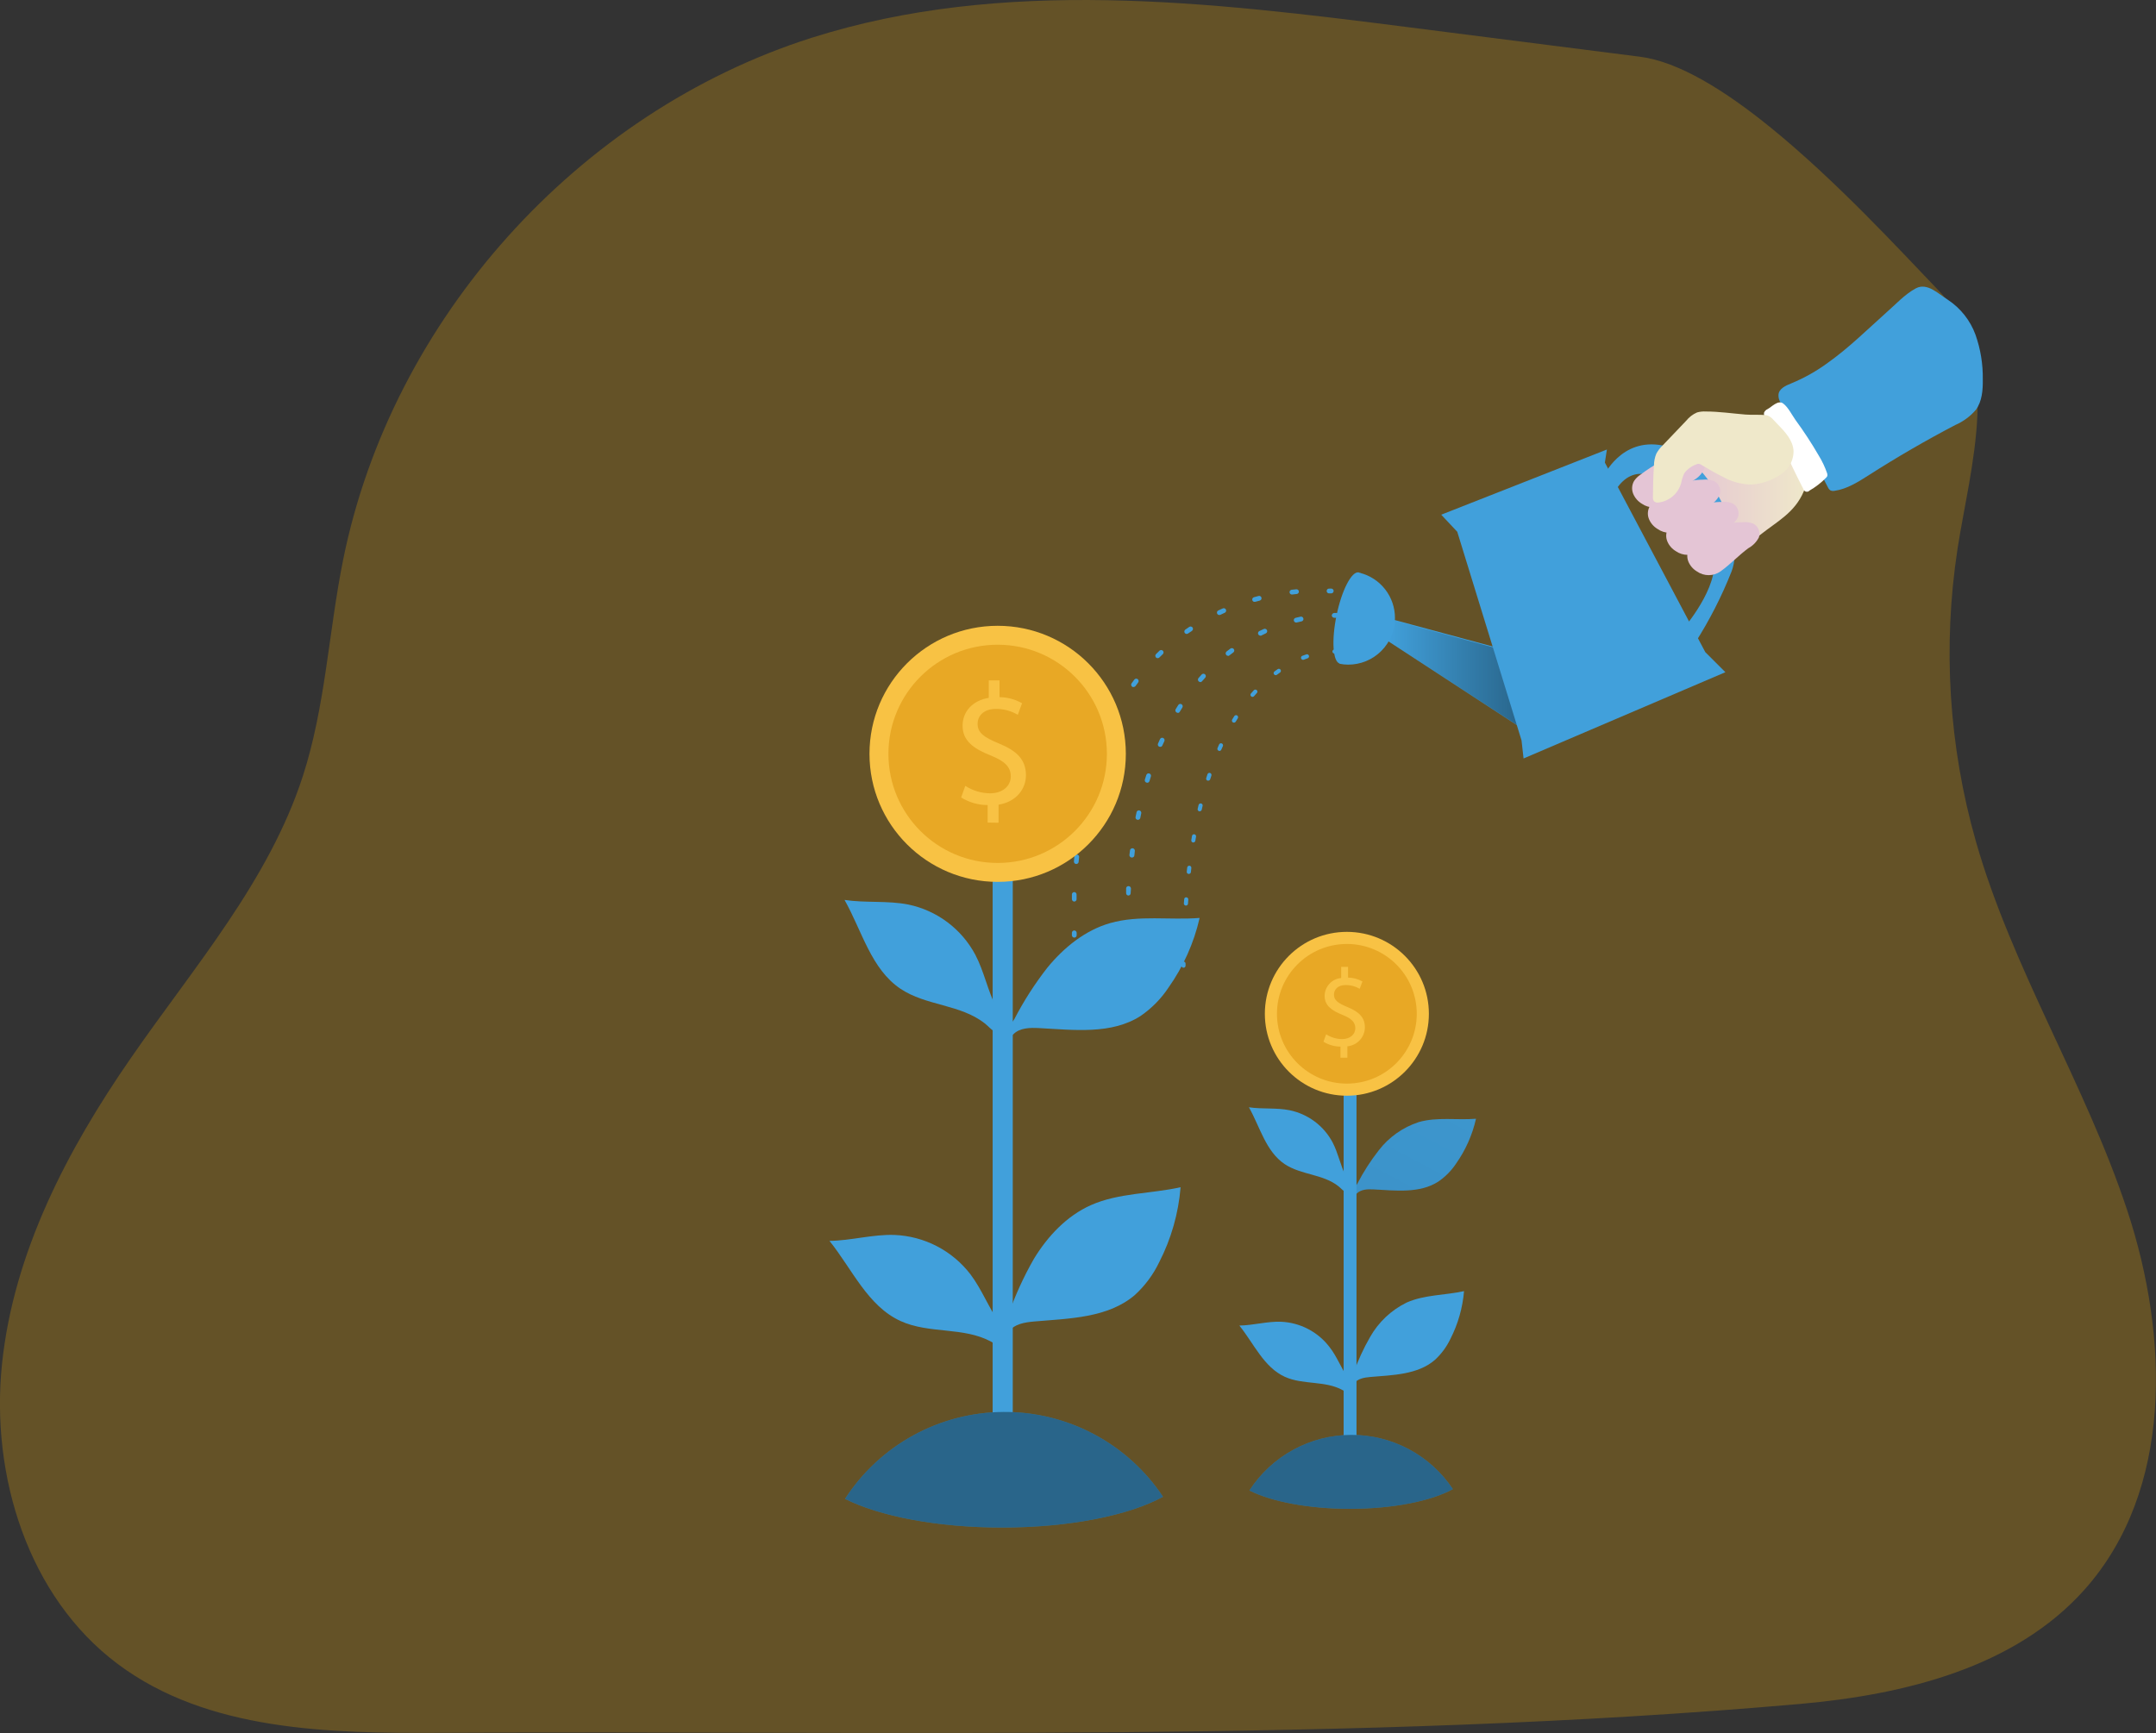 <svg width="250" height="201" viewBox="0 0 250 201" fill="none" xmlns="http://www.w3.org/2000/svg">
<rect x="0" y="0" width="250" height="201" fill="#333333" stroke="none"/>
<g clip-path="url(#clip0)">
<path opacity="0.24" d="M205.349 14.821C200.045 10.509 194.668 7.154 190.165 6.579L163.279 3.153C140.205 0.211 116.278 -2.659 94.092 4.389C66.999 13.015 45.422 37.041 39.797 64.887C38.104 73.253 37.744 81.912 35.111 90.035C31.164 102.206 22.488 112.139 15.198 122.682C7.803 133.348 1.568 145.29 0.23 158.223C-1.108 171.156 3.251 185.216 13.659 193.002C24.066 200.789 38.147 201.053 51.168 200.981C103.257 200.698 156.967 202.184 208.754 197.627C220.84 196.553 233.631 193.424 241.707 184.377C251.995 172.843 251.52 155.103 246.681 140.431C241.842 125.758 233.358 112.437 229.113 97.582C225.974 86.557 225.25 74.985 226.988 63.655C228.427 54.263 232.408 41.613 224.835 33.744C220.264 28.962 212.874 20.931 205.349 14.821Z" fill="#FEB600"/>
<path d="M174.219 75.29L161.293 71.797L160.593 74.126L177.01 84.831L174.219 75.29Z" fill="#41A0DB"/>
<path opacity="0.37" d="M174.487 75.453L161.562 71.96L160.867 74.288L177.283 84.989L174.487 75.453Z" fill="url(#paint0_linear)"/>
<path d="M204.141 62.007C203.383 62.606 202.654 63.339 201.704 63.531C200.318 63.809 199.009 62.841 197.978 61.868C196.587 60.555 195.268 59.041 194.755 57.196C194.242 55.351 194.755 53.108 196.347 52.064C197.398 51.388 198.721 51.316 199.973 51.316C202.181 51.325 204.384 51.508 206.563 51.862C207.076 51.917 207.575 52.064 208.035 52.298C209.647 53.228 209.8 55.509 209.143 57.023C208.088 59.472 206.126 60.435 204.141 62.007Z" fill="url(#paint1_linear)"/>
<path d="M185.921 55.279C185.921 55.279 187.945 50.732 192.784 51.666C197.623 52.6 202.63 61.619 200.764 66.329C199.631 69.19 198.227 71.937 196.573 74.533L194.846 73.325C194.846 73.325 198.808 68.96 198.808 65.299C198.808 61.638 192.865 55.988 192.693 55.816C192.52 55.643 189.489 53.42 187.336 56.86C185.182 60.301 185.921 55.279 185.921 55.279Z" fill="#41A0DB"/>
<path opacity="0.37" d="M185.921 55.279C185.921 55.279 187.945 50.732 192.784 51.666C197.623 52.6 202.63 61.619 200.764 66.329C199.631 69.19 198.227 71.937 196.573 74.533L194.846 73.325C194.846 73.325 198.808 68.96 198.808 65.299C198.808 61.638 192.865 55.988 192.693 55.816C192.52 55.643 189.489 53.42 187.336 56.86C185.182 60.301 185.921 55.279 185.921 55.279Z" fill="url(#paint2_linear)"/>
<path d="M207.709 44.464C207.066 44.718 206.294 45.068 206.227 45.758C206.209 46.009 206.254 46.261 206.357 46.491C206.774 47.359 207.283 48.18 207.877 48.939C209.503 51.302 210.601 53.976 211.949 56.506C212.012 56.66 212.121 56.792 212.261 56.884C212.413 56.947 212.58 56.96 212.74 56.923C214.179 56.721 215.483 55.883 216.726 55.092C219.974 53.016 223.304 51.085 226.716 49.299C227.64 48.9 228.46 48.295 229.114 47.531C229.833 46.544 229.934 45.24 229.915 44.013C229.944 42.247 229.658 40.49 229.07 38.824C228.464 37.167 227.343 35.748 225.872 34.775C224.773 34.085 223.474 32.743 222.164 33.438C220.855 34.133 219.766 35.355 218.702 36.275C216.481 38.263 214.356 40.372 211.92 42.097C210.617 43.053 209.203 43.847 207.709 44.464Z" fill="#41A0DB"/>
<path d="M204.961 47.449C204.783 47.526 204.639 47.666 204.558 47.842C204.526 47.987 204.543 48.139 204.606 48.273C204.88 48.987 205.455 49.529 205.887 50.157C206.209 50.666 206.488 51.201 206.721 51.757C207.484 53.429 208.275 55.111 209.119 56.731C209.139 56.803 209.177 56.869 209.231 56.921C209.285 56.972 209.352 57.009 209.425 57.026C209.498 57.042 209.574 57.039 209.645 57.016C209.716 56.992 209.78 56.95 209.829 56.894C210.535 56.489 211.181 55.987 211.747 55.404C211.81 55.347 211.86 55.276 211.891 55.198C211.911 55.093 211.901 54.985 211.863 54.886C211.617 54.176 211.296 53.495 210.903 52.854C210.075 51.424 209.17 50.039 208.194 48.705C207.786 48.13 207.335 47.209 206.755 46.788C206.174 46.366 205.436 47.195 204.961 47.449Z" fill="white"/>
<path d="M190.371 58.418C189.928 58.151 189.58 57.749 189.379 57.273C189.281 57.035 189.239 56.778 189.255 56.521C189.272 56.264 189.347 56.015 189.475 55.792C189.663 55.511 189.904 55.268 190.184 55.078C190.977 54.477 191.816 53.938 192.693 53.468C193.155 53.206 193.648 53.003 194.16 52.864C194.654 52.761 195.157 52.708 195.661 52.706C196.103 52.654 196.551 52.717 196.961 52.888C197.23 53.036 197.44 53.272 197.553 53.557C197.667 53.842 197.678 54.158 197.585 54.45C197.317 54.986 196.892 55.427 196.366 55.715C195.235 56.544 194.28 57.593 193.134 58.408C192.731 58.694 192.249 58.849 191.754 58.85C191.26 58.852 190.777 58.701 190.371 58.418Z" fill="url(#paint3_linear)"/>
<path d="M192.194 61.346C191.75 61.08 191.403 60.679 191.206 60.2C191.109 59.963 191.066 59.706 191.082 59.45C191.098 59.193 191.171 58.944 191.297 58.72C191.49 58.441 191.732 58.199 192.012 58.006C192.805 57.404 193.643 56.866 194.52 56.396C194.98 56.133 195.472 55.931 195.983 55.792C196.478 55.689 196.983 55.636 197.489 55.634C197.93 55.582 198.378 55.645 198.788 55.816C199.056 55.965 199.265 56.202 199.378 56.486C199.492 56.771 199.504 57.086 199.412 57.378C199.149 57.919 198.728 58.367 198.203 58.662C197.072 59.491 196.117 60.541 194.971 61.355C194.564 61.642 194.078 61.795 193.581 61.793C193.083 61.791 192.599 61.635 192.194 61.346Z" fill="url(#paint4_linear)"/>
<path d="M194.319 63.924C193.874 63.658 193.528 63.257 193.331 62.778C193.233 62.541 193.191 62.284 193.207 62.028C193.223 61.771 193.296 61.522 193.422 61.298C193.614 61.019 193.856 60.778 194.137 60.589C194.928 59.984 195.767 59.444 196.645 58.974C197.105 58.712 197.596 58.509 198.108 58.37C198.603 58.266 199.108 58.215 199.614 58.217C200.055 58.161 200.503 58.222 200.913 58.394C201.181 58.544 201.39 58.781 201.503 59.067C201.617 59.352 201.629 59.668 201.537 59.961C201.266 60.493 200.841 60.932 200.319 61.221C199.182 62.05 198.227 63.099 197.081 63.914C196.678 64.2 196.196 64.355 195.702 64.356C195.207 64.358 194.724 64.207 194.319 63.924Z" fill="url(#paint5_linear)"/>
<path d="M196.765 66.276C196.321 66.012 195.975 65.612 195.777 65.136C195.68 64.897 195.637 64.64 195.653 64.383C195.669 64.126 195.742 63.876 195.868 63.651C196.061 63.374 196.301 63.134 196.578 62.941C197.372 62.339 198.212 61.801 199.091 61.331C199.543 61.069 200.026 60.865 200.529 60.723C201.025 60.623 201.53 60.572 202.035 60.569C202.477 60.518 202.924 60.579 203.335 60.747C203.603 60.897 203.812 61.134 203.925 61.419C204.039 61.705 204.051 62.02 203.959 62.313C203.689 62.849 203.262 63.291 202.736 63.579C201.604 64.408 200.649 65.457 199.503 66.272C199.103 66.556 198.625 66.709 198.135 66.709C197.644 66.71 197.165 66.559 196.765 66.276Z" fill="url(#paint6_linear)"/>
<path d="M197.796 47.727C197.453 47.706 197.109 47.743 196.779 47.837C196.29 48.05 195.86 48.379 195.527 48.796L192.784 51.671C192.491 51.949 192.245 52.273 192.055 52.629C191.879 53.061 191.788 53.523 191.786 53.99C191.705 55.212 191.666 56.439 191.666 57.661C191.65 57.83 191.694 58 191.791 58.14C191.863 58.203 191.948 58.248 192.041 58.273C192.133 58.298 192.23 58.302 192.324 58.284C192.933 58.208 193.507 57.954 193.972 57.553C194.437 57.153 194.773 56.623 194.937 56.031C195.011 55.634 195.135 55.247 195.307 54.881C195.648 54.425 196.114 54.077 196.65 53.88C196.732 53.833 196.824 53.803 196.918 53.794C197.064 53.799 197.205 53.849 197.321 53.937C198.127 54.416 198.937 54.896 199.781 55.308C200.807 55.883 201.962 56.19 203.138 56.199C204.491 56.098 205.783 55.597 206.851 54.761C207.202 54.462 207.485 54.09 207.679 53.67C207.873 53.251 207.973 52.794 207.973 52.332C207.92 51.077 206.975 50.061 206.088 49.169C205.68 48.762 205.325 48.211 204.726 48.139C203.963 48.077 203.177 48.139 202.405 48.082C200.87 47.957 199.335 47.727 197.796 47.727Z" fill="url(#paint7_linear)"/>
<path d="M167.116 59.697L168.977 61.676L176.43 85.875L176.665 87.969L200.069 77.964L197.738 75.635L186.094 53.65L186.329 52.136L167.116 59.697Z" fill="#41A0DB"/>
<path d="M161.754 71.682C161.753 72.393 161.612 73.097 161.339 73.754C161.066 74.411 160.666 75.007 160.161 75.509C159.657 76.011 159.059 76.409 158.4 76.68C157.742 76.95 157.037 77.089 156.325 77.087C155.992 77.087 155.659 77.053 155.332 76.986L157.701 66.444C158.864 66.743 159.893 67.42 160.627 68.368C161.361 69.317 161.758 70.483 161.754 71.682Z" fill="#41A0DB"/>
<path opacity="0.37" d="M171.792 60.243L186.055 53.727L197.724 75.64L193.729 77.111L187.652 66.09C186.334 63.693 184.276 61.786 181.786 60.653C179.295 59.519 176.505 59.219 173.83 59.798L171.792 60.243Z" fill="url(#paint8_linear)"/>
<path d="M157.947 71.985C158.55 69.064 158.374 66.559 157.555 66.39C156.735 66.221 155.581 68.452 154.978 71.373C154.375 74.294 154.55 76.799 155.37 76.968C156.19 77.137 157.343 74.906 157.947 71.985Z" fill="#41A0DB"/>
<path opacity="0.37" d="M157.947 71.985C158.55 69.064 158.374 66.559 157.555 66.39C156.735 66.221 155.581 68.452 154.978 71.373C154.375 74.294 154.55 76.799 155.37 76.968C156.19 77.137 157.343 74.906 157.947 71.985Z" fill="url(#paint9_linear)"/>
<path d="M168.977 61.676L183.629 54.992L184.151 53.127L167.116 59.697L168.977 61.676Z" fill="url(#paint10_linear)"/>
<path d="M154.382 68.821H154.349H154.095C154.058 68.819 154.023 68.81 153.99 68.794C153.957 68.778 153.928 68.756 153.904 68.729C153.88 68.702 153.861 68.67 153.849 68.636C153.838 68.601 153.833 68.565 153.836 68.529C153.836 68.492 153.844 68.456 153.86 68.422C153.875 68.389 153.897 68.359 153.925 68.335C153.952 68.31 153.984 68.292 154.02 68.281C154.055 68.269 154.092 68.266 154.128 68.27H154.411C154.478 68.281 154.539 68.317 154.581 68.37C154.623 68.424 154.645 68.49 154.641 68.558C154.638 68.626 154.609 68.69 154.562 68.739C154.514 68.787 154.45 68.816 154.382 68.821Z" fill="#41A0DB"/>
<path d="M124.566 104.568C124.493 104.566 124.423 104.535 124.372 104.482C124.321 104.429 124.293 104.359 124.293 104.286V103.735C124.294 103.663 124.323 103.595 124.374 103.544C124.426 103.494 124.494 103.466 124.566 103.466C124.603 103.467 124.639 103.476 124.672 103.491C124.705 103.506 124.735 103.528 124.76 103.554C124.785 103.581 124.804 103.612 124.817 103.647C124.83 103.681 124.836 103.717 124.835 103.754V104.3C124.832 104.37 124.803 104.437 124.753 104.487C124.703 104.537 124.637 104.566 124.566 104.568ZM124.801 100.208H124.777C124.741 100.205 124.705 100.194 124.673 100.178C124.641 100.161 124.612 100.137 124.589 100.109C124.565 100.081 124.548 100.049 124.538 100.014C124.527 99.979 124.524 99.942 124.528 99.906L124.576 99.359C124.578 99.323 124.588 99.287 124.605 99.254C124.621 99.222 124.644 99.193 124.673 99.17C124.701 99.146 124.734 99.129 124.769 99.119C124.804 99.109 124.841 99.106 124.878 99.11C124.914 99.113 124.95 99.124 124.982 99.141C125.014 99.157 125.043 99.181 125.066 99.209C125.09 99.237 125.107 99.269 125.117 99.304C125.128 99.339 125.131 99.376 125.127 99.412L125.074 99.954C125.07 100.019 125.043 100.08 124.997 100.127C124.951 100.173 124.89 100.202 124.825 100.208H124.801ZM125.324 95.895H125.305C125.232 95.883 125.168 95.843 125.124 95.784C125.081 95.725 125.063 95.651 125.074 95.579L125.166 95.037C125.171 95.001 125.183 94.966 125.202 94.935C125.221 94.904 125.246 94.877 125.275 94.856C125.305 94.834 125.338 94.819 125.374 94.811C125.409 94.802 125.446 94.801 125.482 94.807C125.555 94.82 125.619 94.861 125.661 94.921C125.703 94.981 125.72 95.056 125.708 95.128L125.621 95.665C125.605 95.734 125.563 95.794 125.505 95.833C125.446 95.872 125.374 95.887 125.305 95.876L125.324 95.895ZM126.187 91.611H126.12C126.049 91.593 125.988 91.548 125.95 91.485C125.912 91.422 125.901 91.347 125.919 91.276C125.962 91.094 126.01 90.916 126.053 90.744C126.073 90.673 126.12 90.613 126.183 90.575C126.246 90.538 126.322 90.526 126.393 90.543C126.465 90.562 126.525 90.608 126.562 90.672C126.599 90.736 126.609 90.811 126.59 90.883C126.547 91.055 126.499 91.233 126.456 91.41C126.436 91.465 126.4 91.512 126.351 91.545C126.303 91.578 126.245 91.594 126.187 91.592V91.611ZM127.453 87.437C127.422 87.445 127.389 87.445 127.357 87.437C127.288 87.412 127.232 87.361 127.2 87.295C127.169 87.228 127.165 87.152 127.189 87.083L127.381 86.57C127.394 86.536 127.414 86.504 127.439 86.477C127.464 86.451 127.494 86.429 127.527 86.414C127.561 86.399 127.597 86.39 127.633 86.389C127.67 86.388 127.707 86.394 127.741 86.407C127.775 86.42 127.806 86.439 127.832 86.464C127.858 86.489 127.879 86.518 127.894 86.551C127.909 86.584 127.917 86.62 127.918 86.656C127.919 86.692 127.912 86.728 127.899 86.762L127.703 87.222C127.686 87.276 127.653 87.323 127.608 87.358C127.564 87.393 127.51 87.414 127.453 87.418V87.437ZM129.185 83.431C129.139 83.432 129.095 83.42 129.055 83.398C129.023 83.382 128.994 83.359 128.971 83.332C128.947 83.304 128.93 83.272 128.919 83.238C128.908 83.203 128.905 83.167 128.908 83.131C128.912 83.095 128.923 83.06 128.94 83.029L129.194 82.55C129.235 82.501 129.292 82.467 129.355 82.455C129.418 82.443 129.483 82.453 129.54 82.483C129.596 82.514 129.64 82.563 129.665 82.622C129.689 82.681 129.692 82.747 129.674 82.808L129.42 83.288C129.394 83.326 129.359 83.358 129.318 83.38C129.277 83.401 129.231 83.413 129.185 83.412V83.431ZM131.439 79.694C131.382 79.694 131.327 79.677 131.28 79.646C131.221 79.603 131.181 79.538 131.168 79.465C131.156 79.393 131.172 79.318 131.213 79.258L131.539 78.812C131.585 78.758 131.65 78.723 131.72 78.714C131.791 78.706 131.862 78.725 131.919 78.767C131.975 78.809 132.014 78.872 132.027 78.942C132.039 79.011 132.024 79.083 131.985 79.143L131.664 79.579C131.637 79.611 131.602 79.637 131.563 79.653C131.524 79.67 131.481 79.677 131.439 79.674V79.694ZM134.249 76.339C134.193 76.34 134.138 76.324 134.091 76.294C134.045 76.263 134.008 76.219 133.987 76.167C133.966 76.115 133.961 76.058 133.972 76.003C133.984 75.949 134.012 75.899 134.053 75.86C134.182 75.726 134.316 75.601 134.446 75.472C134.499 75.421 134.569 75.393 134.642 75.393C134.716 75.393 134.786 75.421 134.839 75.472C134.891 75.524 134.92 75.595 134.92 75.668C134.92 75.742 134.891 75.813 134.839 75.865L134.451 76.243C134.426 76.273 134.395 76.296 134.36 76.312C134.325 76.327 134.287 76.335 134.249 76.335V76.339ZM137.606 73.526C137.561 73.526 137.517 73.514 137.477 73.493C137.437 73.473 137.403 73.443 137.376 73.407C137.335 73.346 137.32 73.272 137.334 73.2C137.347 73.129 137.388 73.065 137.448 73.023L137.899 72.712C137.96 72.671 138.035 72.656 138.108 72.669C138.18 72.682 138.245 72.724 138.287 72.784C138.327 72.846 138.341 72.921 138.326 72.993C138.312 73.065 138.271 73.129 138.211 73.172L137.765 73.474C137.712 73.509 137.65 73.526 137.587 73.522L137.606 73.526ZM141.381 71.332C141.319 71.33 141.259 71.308 141.211 71.268C141.163 71.228 141.13 71.174 141.117 71.113C141.104 71.053 141.111 70.989 141.138 70.933C141.165 70.877 141.21 70.832 141.266 70.805L141.769 70.575C141.803 70.556 141.841 70.545 141.879 70.542C141.917 70.539 141.956 70.544 141.993 70.556C142.029 70.569 142.063 70.589 142.091 70.615C142.119 70.641 142.142 70.673 142.157 70.708C142.173 70.744 142.18 70.782 142.18 70.82C142.18 70.859 142.172 70.897 142.156 70.932C142.14 70.968 142.117 70.999 142.089 71.025C142.06 71.051 142.027 71.07 141.99 71.083L141.51 71.308C141.463 71.325 141.412 71.332 141.362 71.327L141.381 71.332ZM145.477 69.808C145.416 69.809 145.358 69.79 145.31 69.753C145.262 69.716 145.228 69.665 145.213 69.607C145.203 69.572 145.2 69.535 145.204 69.499C145.208 69.463 145.219 69.428 145.237 69.396C145.255 69.365 145.279 69.337 145.308 69.315C145.337 69.292 145.369 69.276 145.405 69.267C145.584 69.212 145.761 69.164 145.937 69.123C145.972 69.113 146.009 69.11 146.045 69.114C146.081 69.119 146.116 69.131 146.147 69.149C146.178 69.168 146.206 69.192 146.227 69.221C146.249 69.251 146.264 69.284 146.273 69.319C146.292 69.39 146.282 69.466 146.245 69.53C146.208 69.594 146.147 69.64 146.076 69.659L145.553 69.799C145.519 69.81 145.483 69.811 145.448 69.803L145.477 69.808ZM149.793 68.955C149.725 68.951 149.661 68.923 149.612 68.875C149.564 68.827 149.535 68.763 149.531 68.695C149.527 68.626 149.548 68.559 149.59 68.506C149.632 68.452 149.692 68.416 149.759 68.404L150.311 68.347C150.347 68.343 150.383 68.347 150.418 68.357C150.452 68.368 150.484 68.385 150.512 68.408C150.54 68.431 150.563 68.459 150.58 68.491C150.597 68.523 150.607 68.557 150.611 68.593C150.614 68.629 150.61 68.665 150.6 68.7C150.589 68.734 150.572 68.766 150.549 68.794C150.526 68.822 150.498 68.845 150.466 68.862C150.434 68.879 150.4 68.889 150.364 68.893L149.827 68.955H149.793Z" fill="#41A0DB"/>
<path d="M124.571 108.747C124.499 108.747 124.429 108.719 124.378 108.669C124.326 108.619 124.295 108.551 124.293 108.478V108.196C124.293 108.123 124.321 108.053 124.372 108.001C124.424 107.949 124.493 107.919 124.566 107.918C124.638 107.918 124.708 107.946 124.759 107.996C124.811 108.046 124.842 108.114 124.844 108.186V108.464C124.846 108.5 124.84 108.537 124.827 108.57C124.814 108.604 124.794 108.635 124.769 108.662C124.744 108.688 124.714 108.709 124.681 108.724C124.648 108.738 124.612 108.746 124.576 108.747H124.571Z" fill="#41A0DB"/>
<path d="M154.977 71.653C154.977 71.653 155.03 71.653 154.704 71.653C154.63 71.65 154.56 71.62 154.508 71.567C154.457 71.514 154.427 71.444 154.426 71.37C154.434 71.299 154.467 71.232 154.518 71.181C154.57 71.131 154.637 71.099 154.709 71.092C154.896 71.092 154.997 71.092 154.997 71.092C155.033 71.094 155.068 71.103 155.101 71.119C155.134 71.135 155.163 71.157 155.188 71.184C155.212 71.211 155.23 71.243 155.242 71.277C155.253 71.312 155.258 71.348 155.255 71.385C155.253 71.457 155.223 71.525 155.171 71.575C155.119 71.625 155.049 71.653 154.977 71.653Z" fill="#41A0DB"/>
<path d="M130.844 103.869C130.807 103.867 130.771 103.859 130.738 103.843C130.704 103.828 130.674 103.806 130.65 103.779C130.625 103.751 130.606 103.719 130.594 103.685C130.582 103.65 130.577 103.613 130.58 103.576V103.035C130.58 102.998 130.589 102.961 130.604 102.927C130.62 102.893 130.642 102.863 130.671 102.839C130.699 102.814 130.732 102.796 130.767 102.785C130.803 102.775 130.84 102.771 130.877 102.776C130.952 102.781 131.021 102.815 131.07 102.871C131.12 102.926 131.145 102.999 131.141 103.073L131.103 103.624C131.096 103.689 131.066 103.75 131.019 103.794C130.971 103.839 130.909 103.866 130.844 103.869ZM131.242 99.46H131.208C131.172 99.456 131.136 99.445 131.104 99.427C131.072 99.409 131.044 99.385 131.021 99.356C130.998 99.327 130.981 99.293 130.971 99.258C130.962 99.222 130.959 99.185 130.964 99.149L131.036 98.593C131.053 98.526 131.095 98.468 131.152 98.43C131.21 98.392 131.279 98.376 131.348 98.386C131.416 98.395 131.479 98.429 131.524 98.481C131.569 98.534 131.593 98.601 131.592 98.669L131.539 99.201C131.537 99.238 131.527 99.274 131.511 99.306C131.495 99.339 131.472 99.368 131.444 99.392C131.417 99.417 131.385 99.435 131.35 99.447C131.315 99.458 131.278 99.463 131.242 99.46ZM131.947 95.085H131.894C131.858 95.078 131.823 95.064 131.792 95.044C131.761 95.023 131.735 94.997 131.714 94.966C131.694 94.935 131.679 94.901 131.672 94.865C131.666 94.828 131.666 94.791 131.674 94.754L131.789 94.213C131.795 94.177 131.808 94.142 131.829 94.111C131.849 94.079 131.876 94.053 131.907 94.033C131.938 94.013 131.973 93.999 132.009 93.993C132.046 93.987 132.084 93.988 132.12 93.997C132.192 94.013 132.254 94.057 132.295 94.119C132.335 94.181 132.35 94.256 132.335 94.328L132.225 94.865C132.211 94.928 132.175 94.984 132.125 95.024C132.074 95.064 132.011 95.086 131.947 95.085ZM133.021 90.772C132.996 90.777 132.97 90.777 132.944 90.772C132.874 90.751 132.814 90.703 132.778 90.639C132.742 90.575 132.733 90.499 132.753 90.427L132.92 89.891C132.931 89.856 132.949 89.823 132.973 89.795C132.996 89.767 133.025 89.744 133.058 89.727C133.09 89.71 133.126 89.7 133.162 89.697C133.199 89.693 133.236 89.698 133.271 89.709C133.306 89.72 133.338 89.737 133.366 89.761C133.394 89.784 133.418 89.813 133.435 89.846C133.451 89.878 133.462 89.914 133.465 89.95C133.468 89.987 133.464 90.024 133.453 90.058L133.29 90.586C133.273 90.644 133.238 90.696 133.19 90.733C133.141 90.77 133.082 90.791 133.021 90.792V90.772ZM134.537 86.608C134.501 86.618 134.463 86.618 134.426 86.608C134.392 86.595 134.361 86.574 134.335 86.549C134.309 86.523 134.288 86.492 134.275 86.458C134.261 86.424 134.254 86.387 134.254 86.351C134.255 86.314 134.263 86.278 134.278 86.244L134.508 85.731C134.522 85.698 134.544 85.667 134.57 85.641C134.597 85.616 134.628 85.596 134.663 85.583C134.697 85.57 134.734 85.564 134.771 85.566C134.808 85.568 134.844 85.577 134.877 85.593C134.944 85.624 134.996 85.68 135.022 85.749C135.048 85.818 135.046 85.894 135.016 85.961L134.791 86.441C134.773 86.494 134.739 86.541 134.694 86.574C134.648 86.608 134.593 86.626 134.537 86.627V86.608ZM136.57 82.674C136.518 82.674 136.466 82.659 136.422 82.631C136.39 82.612 136.363 82.587 136.342 82.557C136.32 82.528 136.305 82.494 136.296 82.458C136.288 82.423 136.286 82.386 136.292 82.35C136.298 82.314 136.311 82.279 136.33 82.248C136.426 82.09 136.527 81.931 136.628 81.769C136.647 81.737 136.672 81.71 136.702 81.689C136.732 81.667 136.765 81.652 136.801 81.644C136.837 81.636 136.874 81.635 136.91 81.642C136.946 81.648 136.981 81.662 137.011 81.682C137.074 81.722 137.118 81.784 137.134 81.856C137.15 81.928 137.137 82.003 137.098 82.066C137.002 82.219 136.901 82.372 136.805 82.545C136.783 82.588 136.749 82.624 136.708 82.651C136.666 82.677 136.619 82.691 136.57 82.693V82.674ZM139.184 79.104C139.117 79.104 139.053 79.08 139.002 79.037C138.974 79.013 138.951 78.984 138.935 78.951C138.918 78.919 138.908 78.883 138.906 78.847C138.903 78.81 138.908 78.773 138.919 78.739C138.931 78.704 138.949 78.672 138.973 78.644L139.347 78.223C139.399 78.171 139.47 78.141 139.544 78.141C139.617 78.141 139.688 78.171 139.74 78.223C139.767 78.248 139.788 78.279 139.802 78.312C139.816 78.346 139.824 78.382 139.824 78.419C139.824 78.456 139.816 78.492 139.802 78.526C139.788 78.559 139.767 78.59 139.74 78.615C139.62 78.75 139.496 78.884 139.376 79.023C139.327 79.08 139.259 79.116 139.184 79.123V79.104ZM142.402 76.061C142.36 76.063 142.317 76.054 142.279 76.036C142.24 76.017 142.207 75.99 142.182 75.956C142.159 75.927 142.142 75.894 142.132 75.859C142.122 75.823 142.119 75.786 142.123 75.749C142.128 75.713 142.139 75.678 142.158 75.646C142.176 75.614 142.2 75.586 142.229 75.563L142.676 75.223C142.736 75.181 142.811 75.163 142.885 75.175C142.958 75.187 143.024 75.226 143.069 75.285C143.09 75.315 143.106 75.348 143.114 75.384C143.122 75.419 143.124 75.456 143.118 75.492C143.112 75.528 143.099 75.563 143.08 75.594C143.061 75.625 143.036 75.652 143.006 75.673L142.57 76.004C142.525 76.048 142.465 76.075 142.402 76.081V76.061ZM146.157 73.723C146.093 73.725 146.03 73.704 145.979 73.664C145.929 73.625 145.893 73.569 145.879 73.506C145.865 73.444 145.873 73.378 145.902 73.32C145.931 73.263 145.979 73.217 146.037 73.191L146.546 72.951C146.579 72.936 146.615 72.928 146.652 72.927C146.689 72.926 146.725 72.932 146.759 72.945C146.794 72.957 146.825 72.977 146.852 73.002C146.878 73.027 146.9 73.057 146.915 73.091C146.93 73.124 146.939 73.16 146.94 73.196C146.941 73.233 146.935 73.269 146.922 73.304C146.909 73.338 146.89 73.369 146.865 73.396C146.84 73.423 146.809 73.444 146.776 73.459L146.296 73.694C146.255 73.722 146.207 73.739 146.157 73.742V73.723ZM150.32 72.204C150.249 72.209 150.179 72.186 150.124 72.141C150.069 72.096 150.033 72.031 150.025 71.96C150.016 71.89 150.035 71.818 150.077 71.761C150.12 71.704 150.183 71.665 150.253 71.653L150.805 71.523C150.841 71.515 150.878 71.514 150.914 71.52C150.951 71.527 150.985 71.541 151.016 71.561C151.047 71.581 151.074 71.607 151.094 71.638C151.115 71.668 151.129 71.703 151.136 71.739C151.143 71.775 151.144 71.812 151.137 71.848C151.131 71.884 151.117 71.919 151.097 71.949C151.077 71.98 151.051 72.007 151.02 72.027C150.99 72.048 150.956 72.062 150.92 72.07L150.387 72.194L150.32 72.204Z" fill="#41A0DB"/>
<path d="M130.705 108.09C130.668 108.09 130.632 108.083 130.598 108.069C130.564 108.054 130.533 108.033 130.508 108.007C130.482 107.981 130.462 107.949 130.449 107.915C130.436 107.881 130.43 107.844 130.431 107.808V107.525C130.434 107.452 130.465 107.382 130.518 107.331C130.57 107.28 130.641 107.252 130.714 107.252C130.751 107.252 130.787 107.26 130.82 107.275C130.854 107.289 130.884 107.31 130.91 107.337C130.935 107.363 130.955 107.394 130.968 107.428C130.982 107.462 130.988 107.498 130.988 107.534V107.827C130.984 107.899 130.952 107.967 130.9 108.016C130.847 108.065 130.777 108.092 130.705 108.09Z" fill="#41A0DB"/>
<path d="M154.977 75.803H154.742C154.679 75.803 154.618 75.777 154.573 75.733C154.528 75.688 154.502 75.627 154.502 75.563C154.502 75.499 154.528 75.439 154.573 75.394C154.618 75.349 154.679 75.323 154.742 75.323H154.992C155.055 75.323 155.116 75.349 155.161 75.394C155.206 75.439 155.231 75.499 155.231 75.563C155.231 75.627 155.206 75.688 155.161 75.733C155.116 75.777 155.055 75.803 154.992 75.803H154.977Z" fill="#41A0DB"/>
<path d="M137.295 108.718C137.232 108.713 137.173 108.685 137.13 108.639C137.088 108.592 137.064 108.532 137.064 108.469V107.99C137.062 107.958 137.068 107.925 137.08 107.896C137.092 107.866 137.111 107.839 137.135 107.817C137.159 107.796 137.187 107.78 137.218 107.771C137.249 107.762 137.282 107.759 137.314 107.764C137.345 107.766 137.376 107.773 137.405 107.786C137.433 107.8 137.459 107.818 137.481 107.841C137.502 107.865 137.519 107.892 137.529 107.921C137.54 107.951 137.545 107.982 137.544 108.014V108.493C137.54 108.556 137.512 108.614 137.465 108.656C137.419 108.699 137.357 108.721 137.295 108.718ZM137.496 105.033C137.464 105.031 137.434 105.022 137.406 105.008C137.377 104.993 137.352 104.974 137.332 104.95C137.311 104.926 137.296 104.898 137.286 104.868C137.276 104.838 137.273 104.806 137.275 104.774L137.314 104.295C137.314 104.263 137.321 104.232 137.335 104.203C137.348 104.175 137.367 104.149 137.391 104.128C137.415 104.107 137.443 104.092 137.474 104.083C137.504 104.073 137.536 104.071 137.568 104.075C137.599 104.077 137.63 104.086 137.658 104.1C137.687 104.114 137.712 104.134 137.732 104.158C137.753 104.182 137.768 104.21 137.778 104.24C137.787 104.27 137.791 104.302 137.789 104.334L137.755 104.813C137.75 104.875 137.721 104.934 137.673 104.975C137.625 105.016 137.564 105.037 137.501 105.033H137.496ZM137.846 101.363H137.817C137.786 101.359 137.756 101.349 137.729 101.334C137.702 101.319 137.678 101.298 137.659 101.274C137.64 101.249 137.626 101.221 137.617 101.191C137.609 101.161 137.607 101.13 137.611 101.099L137.664 100.62C137.671 100.556 137.704 100.498 137.754 100.459C137.805 100.419 137.869 100.401 137.932 100.409C137.996 100.417 138.054 100.449 138.094 100.499C138.133 100.55 138.151 100.614 138.143 100.677L138.091 101.157C138.082 101.214 138.052 101.266 138.009 101.303C137.965 101.341 137.909 101.362 137.851 101.363H137.846ZM138.374 97.711H138.33C138.299 97.706 138.27 97.695 138.243 97.678C138.216 97.661 138.193 97.639 138.176 97.613C138.158 97.587 138.145 97.558 138.139 97.527C138.132 97.496 138.132 97.464 138.139 97.433L138.22 96.954C138.225 96.923 138.237 96.894 138.253 96.868C138.27 96.842 138.291 96.819 138.317 96.801C138.342 96.783 138.371 96.771 138.401 96.764C138.432 96.757 138.463 96.757 138.494 96.762C138.556 96.774 138.612 96.81 138.648 96.862C138.685 96.913 138.7 96.978 138.69 97.04L138.609 97.496C138.604 97.554 138.578 97.608 138.535 97.648C138.493 97.688 138.437 97.71 138.378 97.711H138.374ZM139.107 94.098H139.055C139.024 94.091 138.995 94.079 138.969 94.06C138.943 94.042 138.921 94.019 138.905 93.992C138.888 93.965 138.877 93.935 138.873 93.904C138.868 93.873 138.869 93.841 138.877 93.811L138.983 93.36C139 93.299 139.04 93.247 139.094 93.215C139.149 93.183 139.214 93.173 139.275 93.188C139.306 93.195 139.334 93.208 139.359 93.227C139.385 93.245 139.406 93.268 139.422 93.295C139.438 93.322 139.449 93.352 139.453 93.382C139.458 93.413 139.456 93.445 139.448 93.475L139.342 93.926C139.327 93.975 139.297 94.018 139.255 94.049C139.214 94.08 139.164 94.097 139.112 94.098H139.107ZM140.095 90.543C140.072 90.547 140.047 90.547 140.023 90.543C139.993 90.533 139.965 90.518 139.941 90.498C139.917 90.477 139.897 90.452 139.882 90.424C139.868 90.396 139.86 90.365 139.857 90.334C139.855 90.302 139.86 90.27 139.87 90.241L140.014 89.8C140.024 89.77 140.039 89.742 140.06 89.719C140.08 89.695 140.105 89.676 140.134 89.662C140.162 89.648 140.192 89.64 140.224 89.638C140.255 89.636 140.286 89.641 140.316 89.651C140.376 89.672 140.425 89.715 140.454 89.771C140.482 89.828 140.488 89.893 140.469 89.953C140.417 90.097 140.374 90.241 140.326 90.389C140.308 90.435 140.277 90.474 140.237 90.501C140.197 90.528 140.149 90.543 140.1 90.543H140.095ZM141.4 87.097C141.367 87.097 141.334 87.088 141.304 87.073C141.275 87.061 141.249 87.043 141.227 87.021C141.205 86.999 141.188 86.973 141.176 86.944C141.164 86.915 141.159 86.884 141.159 86.852C141.16 86.821 141.167 86.79 141.179 86.762L141.366 86.335C141.395 86.281 141.443 86.24 141.5 86.22C141.558 86.201 141.621 86.203 141.677 86.228C141.733 86.254 141.777 86.299 141.8 86.355C141.823 86.412 141.824 86.475 141.803 86.532L141.616 86.949C141.598 86.991 141.569 87.027 141.532 87.054C141.495 87.08 141.45 87.095 141.405 87.097H141.4ZM143.083 83.815C143.039 83.816 142.996 83.804 142.959 83.781C142.905 83.748 142.866 83.696 142.851 83.635C142.836 83.574 142.845 83.51 142.877 83.455L143.122 83.058C143.138 83.031 143.16 83.008 143.186 82.989C143.211 82.971 143.24 82.958 143.271 82.951C143.302 82.944 143.334 82.943 143.365 82.948C143.396 82.953 143.426 82.964 143.453 82.981C143.479 82.998 143.503 83.019 143.521 83.045C143.539 83.071 143.552 83.1 143.559 83.13C143.567 83.161 143.568 83.193 143.562 83.224C143.557 83.255 143.546 83.285 143.529 83.312C143.448 83.441 143.366 83.57 143.289 83.7C143.268 83.734 143.239 83.763 143.204 83.783C143.168 83.803 143.129 83.814 143.088 83.815H143.083ZM145.237 80.829C145.207 80.83 145.178 80.825 145.151 80.814C145.124 80.803 145.099 80.787 145.078 80.767C145.054 80.747 145.035 80.722 145.021 80.694C145.006 80.666 144.998 80.636 144.996 80.604C144.993 80.573 144.997 80.542 145.008 80.512C145.018 80.482 145.034 80.455 145.054 80.432L145.366 80.082C145.386 80.054 145.411 80.03 145.44 80.013C145.47 79.995 145.503 79.984 145.537 79.98C145.571 79.977 145.605 79.98 145.638 79.991C145.67 80.001 145.7 80.019 145.725 80.042C145.75 80.065 145.77 80.093 145.784 80.125C145.797 80.156 145.804 80.19 145.803 80.225C145.802 80.259 145.794 80.292 145.779 80.323C145.764 80.354 145.743 80.381 145.716 80.403C145.617 80.511 145.516 80.626 145.414 80.748C145.392 80.773 145.366 80.793 145.336 80.806C145.307 80.821 145.274 80.828 145.241 80.829H145.237ZM147.922 78.309C147.885 78.308 147.849 78.3 147.815 78.283C147.782 78.266 147.753 78.243 147.731 78.213C147.712 78.188 147.698 78.159 147.691 78.128C147.684 78.097 147.682 78.066 147.687 78.034C147.692 78.003 147.703 77.973 147.72 77.946C147.736 77.919 147.758 77.896 147.783 77.878L148.162 77.604C148.214 77.572 148.277 77.561 148.337 77.573C148.397 77.586 148.45 77.621 148.486 77.671C148.521 77.722 148.535 77.784 148.526 77.844C148.516 77.905 148.484 77.96 148.436 77.997L148.066 78.261C148.027 78.292 147.978 78.309 147.927 78.309H147.922ZM151.14 76.526C151.077 76.537 151.012 76.522 150.959 76.485C150.906 76.448 150.871 76.391 150.86 76.327C150.849 76.264 150.864 76.199 150.901 76.146C150.939 76.094 150.995 76.058 151.059 76.047L151.5 75.889C151.558 75.877 151.617 75.886 151.669 75.915C151.72 75.944 151.758 75.991 151.777 76.046C151.796 76.102 151.794 76.162 151.771 76.216C151.748 76.27 151.707 76.314 151.654 76.339L151.227 76.498L151.14 76.526Z" fill="#41A0DB"/>
<path d="M137.227 112.24C137.196 112.239 137.165 112.233 137.136 112.22C137.107 112.207 137.081 112.189 137.059 112.167C137.037 112.144 137.02 112.117 137.009 112.088C136.997 112.058 136.992 112.027 136.992 111.996V111.756C136.993 111.693 137.019 111.634 137.064 111.59C137.109 111.546 137.169 111.521 137.232 111.521C137.296 111.521 137.357 111.547 137.402 111.592C137.447 111.636 137.472 111.697 137.472 111.761V112.001C137.473 112.033 137.467 112.064 137.454 112.094C137.442 112.124 137.424 112.151 137.401 112.173C137.378 112.196 137.351 112.213 137.321 112.225C137.291 112.236 137.259 112.241 137.227 112.24Z" fill="#41A0DB"/>
<path d="M129.616 184.324C159.457 184.324 183.647 181.095 183.647 177.112C183.647 173.13 159.457 169.901 129.616 169.901C99.775 169.901 75.585 173.13 75.585 177.112C75.585 181.095 99.775 184.324 129.616 184.324Z" fill="url(#paint11_linear)"/>
<path d="M121.468 112.207C123.386 109.878 125.832 107.894 128.724 107.065C132.081 106.107 135.635 106.739 139.103 106.466C138.441 109.365 137.217 112.106 135.501 114.535C134.641 115.835 133.539 116.956 132.254 117.837C128.873 120.013 124.499 119.452 120.48 119.241C119.425 119.184 118.24 119.207 117.501 119.96C117.175 120.295 115.847 121.302 116.024 120.185C116.082 119.83 117.382 118.642 117.617 118.206C118.711 116.091 120 114.083 121.468 112.207Z" fill="#41A0DB"/>
<path d="M113.094 110.735C112.306 109.256 111.202 107.967 109.86 106.961C108.518 105.955 106.972 105.256 105.329 104.913C102.903 104.434 100.38 104.746 97.929 104.377C99.948 107.956 101.003 112.389 104.413 114.679C107.382 116.673 111.358 116.467 114.188 118.695C114.979 119.318 115.574 120.348 115.967 118.862C116.183 118.057 115.818 117.468 115.487 116.783C114.518 114.837 114.106 112.667 113.094 110.735Z" fill="#41A0DB"/>
<path opacity="0.37" d="M121.468 112.207C123.386 109.878 125.832 107.894 128.724 107.065C132.081 106.107 135.635 106.739 139.103 106.466C138.441 109.365 137.217 112.106 135.501 114.535C134.641 115.835 133.539 116.956 132.254 117.837C128.873 120.013 124.499 119.452 120.48 119.241C119.425 119.184 118.24 119.207 117.501 119.96C117.175 120.295 115.847 121.302 116.024 120.185C116.082 119.83 117.382 118.642 117.617 118.206C118.711 116.091 120 114.083 121.468 112.207Z" fill="url(#paint12_linear)"/>
<path opacity="0.37" d="M113.094 110.735C112.306 109.256 111.202 107.967 109.86 106.961C108.518 105.955 106.972 105.256 105.329 104.913C102.903 104.434 100.38 104.746 97.929 104.377C99.948 107.956 101.003 112.389 104.413 114.679C107.382 116.673 111.358 116.467 114.188 118.695C114.979 119.318 115.574 120.348 115.967 118.862C116.183 118.057 115.818 117.468 115.487 116.783C114.518 114.837 114.106 112.667 113.094 110.735Z" fill="url(#paint13_linear)"/>
<path d="M119.885 146.008C121.482 143.382 123.683 141.034 126.489 139.779C129.731 138.341 133.434 138.471 136.896 137.699C136.649 140.731 135.807 143.685 134.417 146.392C133.731 147.825 132.777 149.113 131.606 150.187C128.494 152.87 123.995 152.918 119.899 153.273C118.825 153.369 117.631 153.56 116.988 154.423C116.705 154.806 115.511 156.009 115.549 154.859C115.549 154.49 116.701 153.105 116.878 152.636C117.67 150.337 118.677 148.119 119.885 146.008Z" fill="#41A0DB"/>
<path d="M112.533 147.805C111.49 146.444 110.16 145.329 108.637 144.539C107.115 143.749 105.437 143.303 103.723 143.234C101.2 143.148 98.711 143.89 96.183 143.924C98.811 147.192 100.61 151.481 104.428 153.22C107.746 154.734 111.718 153.867 114.94 155.616C115.837 156.095 116.609 157.054 116.758 155.492C116.84 154.643 116.374 154.111 115.924 153.479C114.648 151.696 113.871 149.583 112.533 147.805Z" fill="#41A0DB"/>
<path opacity="0.37" d="M119.885 146.008C121.482 143.382 123.683 141.034 126.489 139.779C129.731 138.341 133.434 138.471 136.896 137.699C136.649 140.731 135.807 143.685 134.417 146.392C133.731 147.825 132.777 149.113 131.606 150.187C128.494 152.87 123.995 152.918 119.899 153.273C118.825 153.369 117.631 153.56 116.988 154.423C116.705 154.806 115.511 156.009 115.549 154.859C115.549 154.49 116.701 153.105 116.878 152.636C117.67 150.337 118.677 148.119 119.885 146.008Z" fill="url(#paint14_linear)"/>
<path opacity="0.37" d="M112.533 147.805C111.49 146.444 110.16 145.329 108.637 144.539C107.115 143.749 105.437 143.303 103.723 143.234C101.2 143.148 98.711 143.89 96.183 143.924C98.811 147.192 100.61 151.481 104.428 153.22C107.746 154.734 111.718 153.867 114.94 155.616C115.837 156.095 116.609 157.054 116.758 155.492C116.84 154.643 116.374 154.111 115.924 153.479C114.648 151.696 113.871 149.583 112.533 147.805Z" fill="url(#paint15_linear)"/>
<path d="M117.434 99.163H115.104V172.848H117.434V99.163Z" fill="#41A0DB"/>
<path opacity="0.37" d="M117.434 99.163H115.104V172.848H117.434V99.163Z" fill="url(#paint16_linear)"/>
<path d="M115.684 102.283C123.892 102.283 130.547 95.634 130.547 87.433C130.547 79.231 123.892 72.582 115.684 72.582C107.475 72.582 100.821 79.231 100.821 87.433C100.821 95.634 107.475 102.283 115.684 102.283Z" fill="#F8C244"/>
<path d="M115.684 100.088C122.679 100.088 128.35 94.422 128.35 87.433C128.35 80.443 122.679 74.777 115.684 74.777C108.688 74.777 103.018 80.443 103.018 87.433C103.018 94.422 108.688 100.088 115.684 100.088Z" fill="#E8A825"/>
<path d="M114.523 95.406V93.374C113.436 93.373 112.371 93.068 111.449 92.493L111.929 91.146C112.786 91.703 113.784 92.002 114.806 92.009C116.245 92.009 117.204 91.189 117.204 90.044C117.204 88.899 116.422 88.257 114.936 87.648C112.883 86.843 111.617 85.918 111.617 84.174C111.617 82.507 112.801 81.241 114.653 80.94V78.913H115.9V80.858C116.816 80.868 117.716 81.111 118.513 81.562L118.019 82.909C117.255 82.451 116.378 82.214 115.487 82.224C113.938 82.224 113.358 83.149 113.358 83.949C113.358 84.993 114.101 85.516 115.847 86.239C117.919 87.083 118.964 88.127 118.964 89.915C118.964 91.501 117.856 92.991 115.789 93.331V95.421L114.523 95.406Z" fill="#F8C244"/>
<path d="M134.858 173.6C130.954 175.747 124.058 177.17 116.183 177.17C108.624 177.17 101.958 175.847 97.987 173.844C99.97 170.772 102.688 168.242 105.895 166.481C109.102 164.721 112.697 163.787 116.356 163.763C120.015 163.738 123.623 164.625 126.853 166.343C130.083 168.06 132.834 170.554 134.858 173.6Z" fill="#41A0DB"/>
<path opacity="0.37" d="M134.858 173.6C130.954 175.747 124.058 177.17 116.183 177.17C108.624 177.17 101.958 175.847 97.987 173.844C99.97 170.772 102.688 168.242 105.895 166.481C109.102 164.721 112.697 163.787 116.356 163.763C120.015 163.738 123.623 164.625 126.853 166.343C130.083 168.06 132.834 170.554 134.858 173.6Z" fill="url(#paint17_linear)"/>
<path d="M159.864 133.435C161.045 131.897 162.663 130.751 164.507 130.147C166.646 129.529 168.933 129.936 171.149 129.759C170.729 131.619 169.948 133.379 168.852 134.939C168.303 135.77 167.598 136.486 166.775 137.048C164.612 138.442 161.816 138.083 159.241 137.948C158.569 137.91 157.802 137.948 157.322 138.428C157.116 138.639 156.267 139.285 156.363 138.571C156.402 138.346 157.231 137.584 157.385 137.306C158.088 135.941 158.918 134.645 159.864 133.435Z" fill="#41A0DB"/>
<path d="M154.517 132.491C154.013 131.544 153.306 130.72 152.448 130.078C151.589 129.435 150.599 128.989 149.548 128.772C147.999 128.456 146.383 128.662 144.819 128.427C146.109 130.718 146.781 133.55 148.963 135.016C150.881 136.291 153.409 136.161 155.198 137.584C155.701 137.982 156.085 138.643 156.334 137.695C156.373 137.463 156.365 137.226 156.311 136.997C156.258 136.769 156.16 136.553 156.023 136.362C155.428 135.14 155.164 133.727 154.517 132.491Z" fill="#41A0DB"/>
<path opacity="0.37" d="M159.864 133.435C161.045 131.897 162.663 130.751 164.507 130.147C166.646 129.529 168.933 129.936 171.149 129.759C170.729 131.619 169.948 133.379 168.852 134.939C168.303 135.77 167.598 136.486 166.775 137.048C164.612 138.442 161.816 138.083 159.241 137.948C158.569 137.91 157.802 137.948 157.322 138.428C157.116 138.639 156.267 139.285 156.363 138.571C156.402 138.346 157.231 137.584 157.385 137.306C158.088 135.941 158.918 134.645 159.864 133.435Z" fill="url(#paint18_linear)"/>
<path opacity="0.37" d="M154.517 132.491C154.013 131.544 153.306 130.72 152.448 130.078C151.589 129.435 150.599 128.989 149.548 128.772C147.999 128.456 146.383 128.662 144.819 128.427C146.109 130.718 146.781 133.55 148.963 135.016C150.881 136.291 153.409 136.161 155.198 137.584C155.701 137.982 156.085 138.643 156.334 137.695C156.373 137.463 156.365 137.226 156.311 136.997C156.258 136.769 156.16 136.553 156.023 136.362C155.428 135.14 155.164 133.727 154.517 132.491Z" fill="url(#paint19_linear)"/>
<path d="M158.876 155.06C159.852 153.339 161.324 151.951 163.102 151.078C165.178 150.153 167.543 150.24 169.763 149.751C169.601 151.688 169.062 153.574 168.176 155.305C167.737 156.222 167.126 157.046 166.377 157.734C164.382 159.45 161.505 159.483 158.886 159.708C158.2 159.771 157.447 159.89 157.025 160.446C156.843 160.691 156.066 161.462 156.09 160.724C156.09 160.489 156.828 159.603 156.939 159.287C157.451 157.821 158.1 156.406 158.876 155.06Z" fill="#41A0DB"/>
<path d="M154.157 156.225C153.492 155.356 152.644 154.643 151.672 154.138C150.701 153.633 149.63 153.347 148.536 153.302C146.92 153.244 145.328 153.719 143.711 153.743C145.395 155.832 146.546 158.578 148.987 159.689C151.112 160.648 153.649 160.101 155.701 161.237C156.277 161.553 156.771 162.157 156.867 161.156C156.867 160.917 156.819 160.68 156.727 160.46C156.635 160.239 156.5 160.039 156.33 159.871C155.519 158.702 155.04 157.346 154.157 156.225Z" fill="#41A0DB"/>
<path opacity="0.37" d="M158.876 155.06C159.852 153.339 161.324 151.951 163.102 151.078C165.178 150.153 167.543 150.24 169.763 149.751C169.601 151.688 169.062 153.574 168.176 155.305C167.737 156.222 167.126 157.046 166.377 157.734C164.382 159.45 161.505 159.483 158.886 159.708C158.2 159.771 157.447 159.89 157.025 160.446C156.843 160.691 156.066 161.462 156.09 160.724C156.09 160.489 156.828 159.603 156.939 159.287C157.451 157.821 158.1 156.406 158.876 155.06Z" fill="url(#paint20_linear)"/>
<path opacity="0.37" d="M154.157 156.225C153.492 155.356 152.644 154.643 151.672 154.138C150.701 153.633 149.63 153.347 148.536 153.302C146.92 153.244 145.328 153.719 143.711 153.743C145.395 155.832 146.546 158.578 148.987 159.689C151.112 160.648 153.649 160.101 155.701 161.237C156.277 161.553 156.771 162.157 156.867 161.156C156.867 160.917 156.819 160.68 156.727 160.46C156.635 160.239 156.5 160.039 156.33 159.871C155.519 158.702 155.04 157.346 154.157 156.225Z" fill="url(#paint21_linear)"/>
<path d="M157.294 125.087H155.802V172.23H157.294V125.087Z" fill="#41A0DB"/>
<path opacity="0.37" d="M157.294 125.087H155.802V172.23H157.294V125.087Z" fill="url(#paint22_linear)"/>
<path d="M156.176 127.085C161.429 127.085 165.687 122.831 165.687 117.583C165.687 112.335 161.429 108.081 156.176 108.081C150.924 108.081 146.666 112.335 146.666 117.583C146.666 122.831 150.924 127.085 156.176 127.085Z" fill="#F8C244"/>
<path d="M156.176 125.681C160.653 125.681 164.281 122.056 164.281 117.583C164.281 113.11 160.653 109.485 156.176 109.485C151.7 109.485 148.071 113.11 148.071 117.583C148.071 122.056 151.7 125.681 156.176 125.681Z" fill="#E8A825"/>
<path d="M155.433 122.682V121.388C154.736 121.385 154.054 121.189 153.462 120.822L153.773 119.96C154.324 120.32 154.967 120.513 155.625 120.516C156.536 120.516 157.155 119.989 157.155 119.255C157.155 118.522 156.651 118.11 155.716 117.727C154.406 117.214 153.596 116.62 153.596 115.503C153.602 114.981 153.803 114.48 154.158 114.098C154.514 113.715 154.999 113.478 155.519 113.433V112.139H156.315V113.385C156.901 113.392 157.475 113.547 157.984 113.836L157.663 114.684C157.173 114.393 156.612 114.242 156.042 114.248C155.054 114.248 154.68 114.842 154.68 115.355C154.68 116.021 155.159 116.356 156.277 116.816C157.601 117.358 158.267 118.024 158.267 119.169C158.258 119.719 158.046 120.246 157.671 120.649C157.297 121.053 156.787 121.304 156.239 121.354V122.682H155.433Z" fill="#F8C244"/>
<path d="M168.468 172.714C165.97 174.089 161.557 174.999 156.517 174.999C151.682 174.999 147.404 174.151 144.877 172.872C146.146 170.906 147.885 169.288 149.937 168.162C151.989 167.036 154.289 166.438 156.63 166.423C158.971 166.407 161.279 166.974 163.345 168.072C165.412 169.17 167.173 170.766 168.468 172.714Z" fill="#41A0DB"/>
<path opacity="0.37" d="M168.468 172.714C165.97 174.089 161.557 174.999 156.517 174.999C151.682 174.999 147.404 174.151 144.877 172.872C146.146 170.906 147.885 169.288 149.937 168.162C151.989 167.036 154.289 166.438 156.63 166.423C158.971 166.407 161.279 166.974 163.345 168.072C165.412 169.17 167.173 170.766 168.468 172.714Z" fill="url(#paint23_linear)"/>
</g>
<defs>
<linearGradient id="paint0_linear" x1="160.867" y1="78.477" x2="177.283" y2="78.477" gradientUnits="userSpaceOnUse">
<stop stop-color="#010101" stop-opacity="0"/>
<stop offset="0.95" stop-color="#010101"/>
</linearGradient>
<linearGradient id="paint1_linear" x1="194.563" y1="57.45" x2="209.508" y2="57.45" gradientUnits="userSpaceOnUse">
<stop stop-color="#E4C5D5"/>
<stop offset="0.42" stop-color="#E9D3CF"/>
<stop offset="1" stop-color="#EFE8CA"/>
</linearGradient>
<linearGradient id="paint2_linear" x1="6363" y1="3722.89" x2="6842.43" y2="3475.74" gradientUnits="userSpaceOnUse">
<stop stop-color="#010101" stop-opacity="0"/>
<stop offset="0.95" stop-color="#010101"/>
</linearGradient>
<linearGradient id="paint3_linear" x1="3648.99" y1="851.935" x2="3648.99" y2="916.516" gradientUnits="userSpaceOnUse">
<stop stop-color="#E4C5D5"/>
<stop offset="0.42" stop-color="#E9D3CF"/>
<stop offset="1" stop-color="#EFE8CA"/>
</linearGradient>
<linearGradient id="paint4_linear" x1="3675.14" y1="896.222" x2="3680.32" y2="951.108" gradientUnits="userSpaceOnUse">
<stop stop-color="#E4C5D5"/>
<stop offset="0.42" stop-color="#E9D3CF"/>
<stop offset="1" stop-color="#EFE8CA"/>
</linearGradient>
<linearGradient id="paint5_linear" x1="3714.59" y1="929.373" x2="3719.73" y2="984.11" gradientUnits="userSpaceOnUse">
<stop stop-color="#E4C5D5"/>
<stop offset="0.42" stop-color="#E9D3CF"/>
<stop offset="1" stop-color="#EFE8CA"/>
</linearGradient>
<linearGradient id="paint6_linear" x1="3749.49" y1="961.713" x2="3754.64" y2="1016.43" gradientUnits="userSpaceOnUse">
<stop stop-color="#E4C5D5"/>
<stop offset="0.42" stop-color="#E9D3CF"/>
<stop offset="1" stop-color="#EFE8CA"/>
</linearGradient>
<linearGradient id="paint7_linear" x1="7485.53" y1="1355.68" x2="7007.01" y2="1559.63" gradientUnits="userSpaceOnUse">
<stop stop-color="#E4C5D5"/>
<stop offset="0.42" stop-color="#E9D3CF"/>
<stop offset="1" stop-color="#EFE8CA"/>
</linearGradient>
<linearGradient id="paint8_linear" x1="10345.1" y1="3898.11" x2="11801.5" y2="2316.39" gradientUnits="userSpaceOnUse">
<stop stop-color="#010101" stop-opacity="0"/>
<stop offset="0.95" stop-color="#010101"/>
</linearGradient>
<linearGradient id="paint9_linear" x1="3730.49" y1="586.731" x2="3813.52" y2="586.731" gradientUnits="userSpaceOnUse">
<stop stop-color="#010101" stop-opacity="0"/>
<stop offset="0.95" stop-color="#010101"/>
</linearGradient>
<linearGradient id="paint10_linear" x1="6430.66" y1="973.824" x2="6371.42" y2="1777.28" gradientUnits="userSpaceOnUse">
<stop stop-color="#010101" stop-opacity="0"/>
<stop offset="0.95" stop-color="#010101"/>
</linearGradient>
<linearGradient id="paint11_linear" x1="29220.2" y1="4916.84" x2="29227.6" y2="8933.12" gradientUnits="userSpaceOnUse">
<stop stop-color="#010101" stop-opacity="0"/>
<stop offset="0.95" stop-color="#010101"/>
</linearGradient>
<linearGradient id="paint12_linear" x1="6661.45" y1="3660.09" x2="6335.25" y2="4282.93" gradientUnits="userSpaceOnUse">
<stop stop-color="#010101" stop-opacity="0"/>
<stop offset="0.95" stop-color="#010101"/>
</linearGradient>
<linearGradient id="paint13_linear" x1="4218.97" y1="3888.63" x2="4584.8" y2="4292.19" gradientUnits="userSpaceOnUse">
<stop stop-color="#010101" stop-opacity="0"/>
<stop offset="0.95" stop-color="#010101"/>
</linearGradient>
<linearGradient id="paint14_linear" x1="6075.85" y1="5794.13" x2="5567.25" y2="6459.65" gradientUnits="userSpaceOnUse">
<stop stop-color="#010101" stop-opacity="0"/>
<stop offset="0.95" stop-color="#010101"/>
</linearGradient>
<linearGradient id="paint15_linear" x1="4812.21" y1="4481.38" x2="5211.04" y2="4873.55" gradientUnits="userSpaceOnUse">
<stop stop-color="#010101" stop-opacity="0"/>
<stop offset="0.95" stop-color="#010101"/>
</linearGradient>
<linearGradient id="paint16_linear" x1="672.223" y1="21002.8" x2="692.251" y2="21002.8" gradientUnits="userSpaceOnUse">
<stop stop-color="#010101" stop-opacity="0"/>
<stop offset="0.95" stop-color="#010101"/>
</linearGradient>
<linearGradient id="paint17_linear" x1="9775.65" y1="5228.97" x2="8106.44" y2="4852.11" gradientUnits="userSpaceOnUse">
<stop stop-color="#010101" stop-opacity="0"/>
<stop offset="0.95" stop-color="#010101"/>
</linearGradient>
<linearGradient id="paint18_linear" x1="5419.74" y1="2834.6" x2="5285.48" y2="3090.19" gradientUnits="userSpaceOnUse">
<stop stop-color="#010101" stop-opacity="0"/>
<stop offset="0.95" stop-color="#010101"/>
</linearGradient>
<linearGradient id="paint19_linear" x1="3838.53" y1="3005.7" x2="3988.17" y2="3170.28" gradientUnits="userSpaceOnUse">
<stop stop-color="#010101" stop-opacity="0"/>
<stop offset="0.95" stop-color="#010101"/>
</linearGradient>
<linearGradient id="paint20_linear" x1="4984.2" y1="4001.39" x2="4776.09" y2="4274.06" gradientUnits="userSpaceOnUse">
<stop stop-color="#010101" stop-opacity="0"/>
<stop offset="0.95" stop-color="#010101"/>
</linearGradient>
<linearGradient id="paint21_linear" x1="4367.11" y1="3078.13" x2="4530.57" y2="3238.53" gradientUnits="userSpaceOnUse">
<stop stop-color="#010101" stop-opacity="0"/>
<stop offset="0.95" stop-color="#010101"/>
</linearGradient>
<linearGradient id="paint22_linear" x1="639.426" y1="14746.3" x2="647.627" y2="14746.3" gradientUnits="userSpaceOnUse">
<stop stop-color="#010101" stop-opacity="0"/>
<stop offset="0.95" stop-color="#010101"/>
</linearGradient>
<linearGradient id="paint23_linear" x1="8240.27" y1="3403.87" x2="7431.28" y2="3341.25" gradientUnits="userSpaceOnUse">
<stop stop-color="#010101" stop-opacity="0"/>
<stop offset="0.95" stop-color="#010101"/>
</linearGradient>
<clipPath id="clip0">
<rect width="250" height="201" fill="white"/>
</clipPath>
</defs>
</svg>
